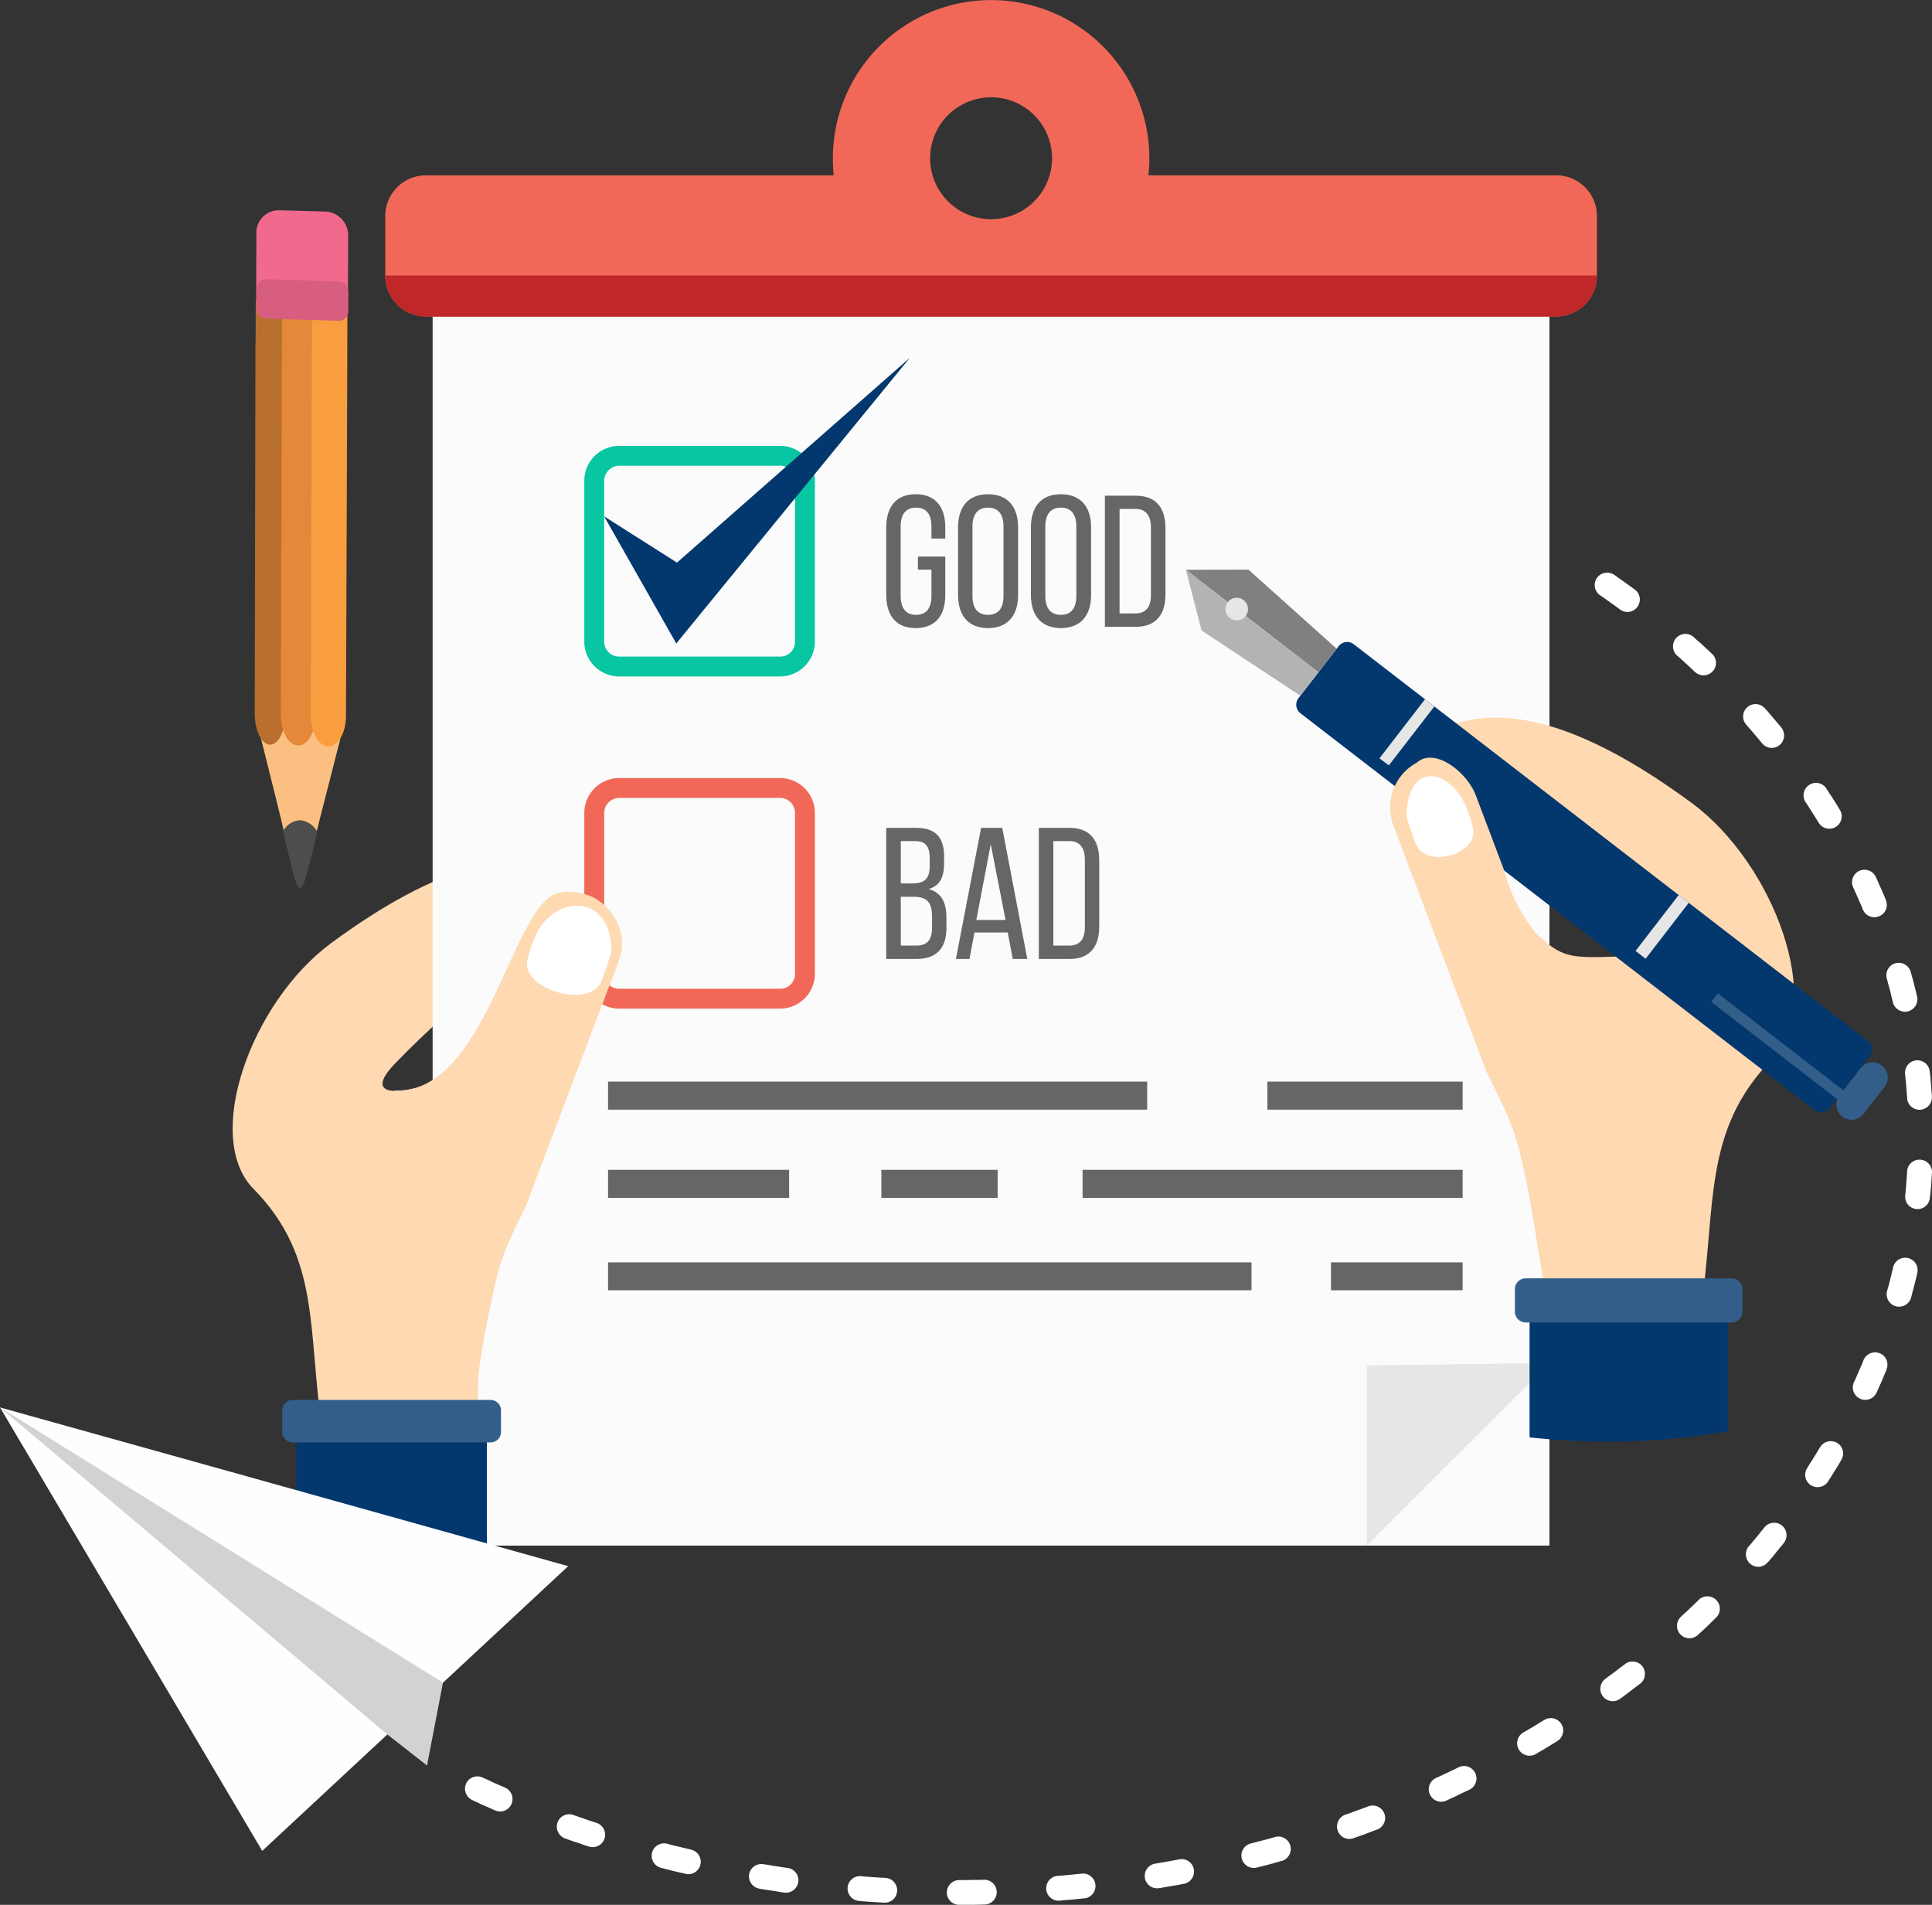 <svg xmlns="http://www.w3.org/2000/svg" width="361" height="355.916" viewBox="0 0 361 355.916">
  <rect x="0" y="0" width="361" height="355.916" fill="#333333" stroke="none"/>
  <g id="Review" transform="translate(-140.797 -124.088)">
    <g id="Group_224" data-name="Group 224" transform="translate(188.395 163.376)">
      <path id="Path_341" data-name="Path 341" d="M274.442,469.9l2.959-11.564c-5.029-8.954-10-10-14.925-.4l2.93,11.724c5.406,21.837,3.523,21.325,9.036.242Z" transform="translate(-261.4 -359.613)" fill="#fbc081" fill-rule="evenodd"/>
      <path id="Path_342" data-name="Path 342" d="M273.029,509.25c3.361,14.306,2.985,14.065,6.4.134a4.12,4.12,0,0,0-3.2-2.178,3.86,3.86,0,0,0-3.2,2.044Z" transform="translate(-267.731 -393.236)" fill="#4d4d4d" fill-rule="evenodd"/>
      <path id="Path_343" data-name="Path 343" d="M265.647,266.822l-.027,6.992-.107,61.663c-.027,3.173-1.318,5.728-2.877,5.674h0c-1.587-.026-2.851-2.663-2.851-5.809l.134-68.683a7.474,7.474,0,0,1,.027-.78l.027-7.045c0-2.717,1.1-4.894,2.447-4.868l3.254.107Z" transform="translate(-259.785 -241.3)" fill="#b96f2d" fill-rule="evenodd"/>
      <path id="Path_344" data-name="Path 344" d="M272.168,266.983l-.027,6.992-.188,61.663c-.027,3.173,1.425,5.809,3.227,5.835h0c1.775.054,3.254-2.5,3.254-5.673l.188-61.69.027-6.992.027-12.747-6.481-.135Z" transform="translate(-267.085 -241.461)" fill="#e4883a" fill-rule="evenodd"/>
      <path id="Path_345" data-name="Path 345" d="M292.766,267.521v2.771l-.242,65.913c0,3.171-1.506,5.727-3.307,5.673h0c-1.829-.027-3.308-2.662-3.281-5.835l.189-61.664.027-6.992.053-12.746,3.792.08c1.425.027,2.609,1.91,2.8,4.276Z" transform="translate(-275.474 -241.704)" fill="#f99e3f" fill-rule="evenodd"/>
      <path id="Path_346" data-name="Path 346" d="M264.76,222.3l8.606.242a4.441,4.441,0,0,1,4.276,4.411l-.027,11.133a4.192,4.192,0,0,1-4.3,4.2l-8.579-.242a4.421,4.421,0,0,1-4.275-4.41l.027-11.16a4.179,4.179,0,0,1,4.276-4.169Z" transform="translate(-260.189 -222.301)" fill="#f1698d" fill-rule="evenodd"/>
      <path id="Path_347" data-name="Path 347" d="M262.421,254.5l13.5.43a1.914,1.914,0,0,1,1.829,1.883V260.5a1.76,1.76,0,0,1-1.856,1.775l-13.473-.4a1.9,1.9,0,0,1-1.829-1.91v-3.657a1.791,1.791,0,0,1,1.829-1.8Z" transform="translate(-260.269 -241.622)" fill="#d85e7f" fill-rule="evenodd"/>
    </g>
    <path id="Path_348" data-name="Path 348" d="M253.35,587.535c-9.493-9.654-.43-34.9,14.549-45.931,19.2-14.118,36.089-20.007,48.808-11.026-11.94,11.482-25.278,21.567-36.814,33.453-9.87,10.139,12.989,4.034,22.992-5.62l1.506,32.028c-1.963,4.17-4.061,7.987-5.271,12.426-2.475,9.062-3.55,19.362-5.46,28.909l-27.4,1.1c-2.878-18.716-.189-32.406-12.908-45.341Z" transform="translate(-65.196 -241.32)" fill="#fed9b1" fill-rule="evenodd"/>
    <g id="Group_227" data-name="Group 227" transform="translate(212.786 124.088)">
      <g id="Group_225" data-name="Group 225">
        <rect id="Rectangle_99" data-name="Rectangle 99" width="208.682" height="229.658" transform="translate(8.848 59.135)" fill="#fbfbfb"/>
        <path id="Path_349" data-name="Path 349" d="M539.579,183.223H328.342a7.592,7.592,0,0,1-7.583-7.583V164.426a7.609,7.609,0,0,1,7.583-7.583h76.212a31.053,31.053,0,0,1-.161-3.173,29.568,29.568,0,1,1,59.136,0,24.841,24.841,0,0,1-.188,3.173h76.239a7.609,7.609,0,0,1,7.583,7.583V175.64a7.609,7.609,0,0,1-7.583,7.583ZM433.948,142.267a11.389,11.389,0,1,0,11.4,11.4,11.385,11.385,0,0,0-11.4-11.4Z" transform="translate(-320.759 -124.088)" fill="#f16858" fill-rule="evenodd"/>
        <path id="Path_350" data-name="Path 350" d="M539.579,260.421H328.342a7.592,7.592,0,0,1-7.583-7.583v-.081h226.4v.081a7.609,7.609,0,0,1-7.583,7.583Z" transform="translate(-320.759 -201.286)" fill="#c02729" fill-rule="evenodd"/>
        <path id="Path_351" data-name="Path 351" d="M779.237,794.841l34.126-34.125-34.126.456Z" transform="translate(-595.834 -506.048)" fill="#e6e6e6" fill-rule="evenodd"/>
      </g>
      <g id="Group_226" data-name="Group 226" transform="translate(37.191 66.854)">
        <path id="Path_352" data-name="Path 352" d="M420.213,332.353h30.118a6.4,6.4,0,0,1,4.572,1.909,6.462,6.462,0,0,1,1.91,4.6v30.092a6.521,6.521,0,0,1-6.482,6.481H420.213a6.521,6.521,0,0,1-6.482-6.481V338.861a6.52,6.52,0,0,1,6.482-6.508Zm30.118,3.711H420.213a2.849,2.849,0,0,0-2.771,2.8v30.092a2.8,2.8,0,0,0,2.771,2.77h30.118a2.754,2.754,0,0,0,2.77-2.77V338.861a2.8,2.8,0,0,0-2.77-2.8Z" transform="translate(-413.731 -315.895)" fill="#08c6a2"/>
        <path id="Path_353" data-name="Path 353" d="M420.213,487.509h30.118a6.52,6.52,0,0,1,6.482,6.481v30.12a6.52,6.52,0,0,1-6.482,6.48H420.213a6.52,6.52,0,0,1-6.482-6.48V493.99a6.52,6.52,0,0,1,6.482-6.481Zm30.118,3.711H420.213a2.85,2.85,0,0,0-2.771,2.77v30.12a2.8,2.8,0,0,0,2.771,2.769h30.118a2.755,2.755,0,0,0,2.77-2.769V493.99a2.8,2.8,0,0,0-2.77-2.77Z" transform="translate(-413.731 -408.984)" fill="#f16858"/>
        <path id="Path_354" data-name="Path 354" d="M560.256,354.941c-3.737,0-5.486,2.474-5.486,6.185v12.666c0,3.711,1.749,6.158,5.486,6.158,3.792,0,5.54-2.447,5.54-6.158v-7.206h-5.11v2.447h2.528v4.894c0,2.206-.887,3.55-2.877,3.55-1.963,0-2.877-1.344-2.877-3.55V360.965c0-2.205.914-3.523,2.877-3.523,1.99,0,2.877,1.317,2.877,3.523v2.259H565.8v-2.1c0-3.711-1.748-6.185-5.54-6.185Zm7.933,18.851c0,3.711,1.855,6.158,5.593,6.158,3.765,0,5.621-2.447,5.621-6.158V361.126c0-3.765-1.856-6.185-5.621-6.185-3.738,0-5.593,2.42-5.593,6.185Zm2.689-12.827c0-2.205.941-3.523,2.9-3.523,1.991,0,2.9,1.317,2.9,3.523v12.962c0,2.233-.914,3.55-2.9,3.55-1.963,0-2.9-1.317-2.9-3.55ZM581.8,373.792c0,3.711,1.856,6.158,5.594,6.158,3.791,0,5.647-2.447,5.647-6.158V361.126c0-3.765-1.856-6.185-5.647-6.185-3.738,0-5.594,2.42-5.594,6.185Zm2.69-12.827c0-2.205.941-3.523,2.9-3.523,1.99,0,2.9,1.317,2.9,3.523v12.962c0,2.233-.914,3.55-2.9,3.55-1.963,0-2.9-1.317-2.9-3.55Zm11.133-5.755v24.5h5.754c3.818,0,5.567-2.313,5.567-6.05v-12.37c0-3.792-1.748-6.078-5.567-6.078Zm2.743,22V357.684h2.931c1.989,0,2.931,1.236,2.931,3.469v12.612c0,2.232-.941,3.443-2.9,3.443Z" transform="translate(-498.351 -329.447)" fill="#666" fill-rule="evenodd"/>
        <path id="Path_355" data-name="Path 355" d="M554.77,510.77v24.5h5.621c3.819,0,5.62-2.071,5.62-5.755V527.47c0-2.716-.914-4.6-3.307-5.271,2.151-.646,2.877-2.259,2.877-4.868v-1.156c0-3.6-1.506-5.406-5.325-5.406Zm2.716,10.38v-7.906H560.2c1.963,0,2.689,1.049,2.689,3.227V517.9c0,2.554-1.13,3.254-3.281,3.254Zm0,11.617v-9.116h2.393c2.34,0,3.443.888,3.443,3.631v2.178c0,2.259-.914,3.307-2.931,3.307Zm19.981-2.446.942,4.948h2.716l-4.679-24.5h-3.953l-4.706,24.5h2.529l.941-4.948Zm-3.173-16.486,2.769,14.145H571.6Zm8.982-3.065v24.5H589c3.818,0,5.567-2.313,5.567-6.051v-12.37c0-3.793-1.748-6.078-5.567-6.078Zm2.715,22V513.244h2.958c1.99,0,2.932,1.237,2.932,3.468v12.613c0,2.232-.942,3.442-2.9,3.442Z" transform="translate(-498.351 -422.941)" fill="#666" fill-rule="evenodd"/>
        <path id="Path_356" data-name="Path 356" d="M423.008,320.846l13.473,23.745,43.646-53.381-43.511,38.268Z" transform="translate(-419.297 -291.211)" fill="#03386e" fill-rule="evenodd"/>
        <rect id="Rectangle_100" data-name="Rectangle 100" width="100.738" height="5.243" transform="translate(4.438 135.241)" fill="#666"/>
        <rect id="Rectangle_101" data-name="Rectangle 101" width="21.729" height="5.244" transform="translate(55.505 151.724)" fill="#666"/>
        <rect id="Rectangle_102" data-name="Rectangle 102" width="36.492" height="5.243" transform="translate(127.63 135.241)" fill="#666"/>
        <rect id="Rectangle_103" data-name="Rectangle 103" width="71.021" height="5.244" transform="translate(93.1 151.724)" fill="#666"/>
        <rect id="Rectangle_104" data-name="Rectangle 104" width="120.234" height="5.216" transform="translate(4.438 169.016)" fill="#666"/>
        <rect id="Rectangle_105" data-name="Rectangle 105" width="24.606" height="5.216" transform="translate(139.516 169.016)" fill="#666"/>
        <rect id="Rectangle_106" data-name="Rectangle 106" width="33.83" height="5.244" transform="translate(4.438 151.724)" fill="#666"/>
      </g>
    </g>
    <g id="Group_228" data-name="Group 228" transform="translate(406.058 258.173)">
      <path id="Path_357" data-name="Path 357" d="M892.3,758.162a133.057,133.057,0,0,1-22.537,1.936,136.257,136.257,0,0,1-14.495-.807V738.369a2.976,2.976,0,0,1,2.662-3.2h31.706a2.977,2.977,0,0,1,2.663,3.2Z" transform="translate(-834.723 -624.806)" fill="#03386e" fill-rule="evenodd"/>
      <path id="Path_358" data-name="Path 358" d="M869.847,523.011c9.9-10.085.429-36.358-15.141-47.815-19.981-14.682-37.568-20.813-50.8-11.482q20.816,20.008,41.656,40.015c-17.937.7-13.715,1.21-27.268-11.053l-1.588,33.347c2.071,4.329,4.25,8.31,5.514,12.935,2.554,9.413,3.683,20.142,5.674,30.065l28.506,1.13c3.012-19.469.214-33.7,13.446-47.142Z" transform="translate(-803.907 -459.279)" fill="#fed9b1" fill-rule="evenodd"/>
      <path id="Path_359" data-name="Path 359" d="M850.429,729.44h38.482a2.031,2.031,0,0,0,2.017-2.017V723.2a2.014,2.014,0,0,0-2.017-2.017H850.429a2.015,2.015,0,0,0-2.017,2.017v4.222a2.032,2.032,0,0,0,2.017,2.017Z" transform="translate(-830.609 -616.416)" fill="#335e8a" fill-rule="evenodd"/>
    </g>
    <g id="Group_229" data-name="Group 229" transform="translate(362.386 230.527)">
      <path id="Path_360" data-name="Path 360" d="M747.061,437.276l96.058,74.142a2.014,2.014,0,0,0,2.823-.378l7.5-9.706a2.02,2.02,0,0,0-.376-2.824L757.01,424.368a2.014,2.014,0,0,0-2.824.376l-7.5,9.708a2.012,2.012,0,0,0,.377,2.823Z" transform="translate(-725.654 -410.439)" fill="#03386e" fill-rule="evenodd"/>
      <path id="Path_361" data-name="Path 361" d="M722.89,404.931l-16.457-14.763-11.7.027L719.5,409.341Z" transform="translate(-694.734 -390.168)" fill="gray" fill-rule="evenodd"/>
      <path id="Path_362" data-name="Path 362" d="M716.113,413.765l-18.447-12.183-2.931-11.348L719.5,409.382Z" transform="translate(-694.734 -390.208)" fill="#b3b3b3" fill-rule="evenodd"/>
      <path id="Path_363" data-name="Path 363" d="M716.588,403.751a2.109,2.109,0,1,1-2.958.377,2.1,2.1,0,0,1,2.958-.377Z" transform="translate(-705.804 -398.05)" fill="#e6e6e6" fill-rule="evenodd"/>
      <path id="Path_364" data-name="Path 364" d="M1007.077,620.867h0a2.854,2.854,0,0,1,.539,3.978l-3.926,5.058a2.859,2.859,0,0,1-3.98.537h0a2.858,2.858,0,0,1-.51-3.979l3.926-5.083a2.8,2.8,0,0,1,3.952-.51Z" transform="translate(-877.055 -528.224)" fill="#335e8a" fill-rule="evenodd"/>
      <path id="Path_365" data-name="Path 365" d="M966.7,607.656l-25.358-19.578-1.237,1.587,25.359,19.577Z" transform="translate(-841.952 -508.909)" fill="#335e8a" fill-rule="evenodd"/>
      <rect id="Rectangle_107" data-name="Rectangle 107" width="13.189" height="2.377" transform="matrix(0.611, -0.792, 0.792, 0.611, 84.017, 71.242)" fill="#e6e6e6"/>
      <path id="Path_366" data-name="Path 366" d="M793.652,450.735l1.748,1.345-8.5,11-1.748-1.317Z" transform="translate(-748.984 -426.507)" fill="#e6e6e6" fill-rule="evenodd"/>
    </g>
    <g id="Group_233" data-name="Group 233" transform="translate(193.532 265.664)">
      <g id="Group_230" data-name="Group 230" transform="translate(206.991)">
        <path id="Path_367" data-name="Path 367" d="M806.094,485.006l5.513,14.6c1.721,7.019,6.4,12.235,10.381,16.78l.591,12.236c.215,4.544-1.425,14.953-4.411,11.51h0a7.229,7.229,0,0,1-10.272-3.98l-17.265-45.69a9.5,9.5,0,0,1,4.411-11.51h0c3.388-3.038,9.439,1.8,11.052,6.051Z" transform="translate(-790.07 -478.003)" fill="#fed9b1" fill-rule="evenodd"/>
        <path id="Path_368" data-name="Path 368" d="M799.405,499.01c-.27-.807-1.614-4.465-1.614-4.975.216-9.6,6.938-8.928,10.38-3.227a21.26,21.26,0,0,1,1.991,5.351c1.426,4.975-8.928,8.121-10.756,2.851Z" transform="translate(-794.703 -483.187)" fill="#fff" fill-rule="evenodd"/>
      </g>
      <g id="Group_232" data-name="Group 232" transform="translate(0 25.073)">
        <g id="Group_231" data-name="Group 231" transform="translate(12.854)">
          <path id="Path_369" data-name="Path 369" d="M312.961,577.793l-8.2,38.321,9.816,22.831,13.768.807.216-9.035A181.534,181.534,0,0,1,332.3,611.49c1.21-4.439,3.307-8.256,5.271-12.426,0-.215,15.732-41.547,17.318-45.742s-.537-8.955-4.329-11.322c-2.179-1.372-6.132-1.775-8.068-.726-8.095,4.382-13.069,37.192-29.527,36.518Z" transform="translate(-304.758 -540.681)" fill="#fed9b1" fill-rule="evenodd"/>
          <path id="Path_370" data-name="Path 370" d="M400.961,560.986c.3-.887,1.775-4.921,1.775-5.486-.215-10.541-9.788-10.246-13.58-3.953a21.423,21.423,0,0,0-2.1,5.648c-1.56,5.459,11.913,9.573,13.9,3.792Z" transform="translate(-354.061 -544.553)" fill="#fff" fill-rule="evenodd"/>
        </g>
        <path id="Path_371" data-name="Path 371" d="M279.281,813.514a125.131,125.131,0,0,0,35.578,1.1V794.5a2.854,2.854,0,0,0-2.555-3.066H281.836a2.835,2.835,0,0,0-2.555,3.066Z" transform="translate(-276.619 -691.127)" fill="#03386e" fill-rule="evenodd"/>
        <path id="Path_372" data-name="Path 372" d="M311.565,785.924H274.589a1.95,1.95,0,0,1-1.963-1.936v-4.061a1.951,1.951,0,0,1,1.963-1.936h36.976a1.946,1.946,0,0,1,1.936,1.936v4.061a1.945,1.945,0,0,1-1.936,1.936Z" transform="translate(-272.626 -683.061)" fill="#335e8a" fill-rule="evenodd"/>
      </g>
    </g>
    <g id="Group_235" data-name="Group 235" transform="translate(140.797 231.086)">
      <g id="Group_234" data-name="Group 234" transform="translate(0 155.978)">
        <path id="Path_373" data-name="Path 373" d="M140.8,781.484,193.881,796.3l53.085,14.844-28.587,26.6-28.586,26.6L165.3,822.9Z" transform="translate(-140.797 -781.484)" fill="#fefefe" fill-rule="evenodd"/>
        <path id="Path_374" data-name="Path 374" d="M140.8,781.484l41.386,25.71L223.57,832.9l-2.985,15.491-7.422-5.809-36.17-30.549Z" transform="translate(-140.797 -781.484)" fill="#d0d2d4" fill-rule="evenodd"/>
      </g>
      <path id="Path_375" data-name="Path 375" d="M359.348,620.9a2.341,2.341,0,0,1-1.129-3.092,2.314,2.314,0,0,1,3.092-1.1l.108.054.914.4.888.43.914.4.914.4.43.188a2.328,2.328,0,0,1,1.21,3.066,2.294,2.294,0,0,1-3.065,1.182l-.457-.188-.941-.429-.942-.4-.914-.429-.914-.432Zm17.372,7.181a2.348,2.348,0,0,1-1.426-2.985,2.307,2.307,0,0,1,2.959-1.4l.861.3.968.323.968.348.968.323.592.188a2.322,2.322,0,0,1-1.452,4.411l-.619-.189-.994-.35-1-.323-.995-.349Zm17.937,5.486a2.319,2.319,0,1,1,1.156-4.491l.08.026,1.022.27,1.022.242,1.022.242,1.022.241.269.081a2.316,2.316,0,0,1-1.022,4.518l-.323-.08-1.048-.242-1.048-.243-1.022-.268-1.049-.269Zm18.367,3.9a2.354,2.354,0,0,1-1.936-2.663,2.326,2.326,0,0,1,2.689-1.909l.78.108,1.048.187,1.076.162,1.049.161.565.081a2.325,2.325,0,0,1,1.99,2.608,2.35,2.35,0,0,1-2.636,1.991l-.592-.081-1.076-.187-1.1-.162-1.076-.161Zm18.61,2.285a2.319,2.319,0,0,1,.349-4.625l.888.08,1.1.082,1.1.08,1.1.054.4.027a2.332,2.332,0,0,1,2.178,2.446,2.3,2.3,0,0,1-2.447,2.179l-.43-.028-1.13-.054-1.129-.08-1.1-.08Zm18.744.727a2.3,2.3,0,0,1-2.34-2.314,2.329,2.329,0,0,1,2.313-2.312h1.425l1.129-.028h1.13l.914-.026a2.314,2.314,0,1,1,.108,4.626l-.94.026-1.158.028h-2.581Zm18.743-.78a2.321,2.321,0,1,1-.4-4.625l1.05-.081,1.128-.108,1.1-.107,1.1-.107.188-.027a2.326,2.326,0,0,1,.484,4.626h-.188l-1.13.134-1.129.107-1.129.081Zm18.583-2.339a2.309,2.309,0,0,1-2.663-1.883,2.34,2.34,0,0,1,1.91-2.689l.35-.055,1.075-.187,1.076-.188,1.049-.188.968-.189a2.326,2.326,0,0,1,.861,4.572l-.968.188-1.1.188-1.1.188-1.074.19Zm18.367-3.873A2.319,2.319,0,1,1,504.915,629l.3-.08,1.022-.268,1.049-.269,1.022-.269,1.021-.3h0a2.324,2.324,0,0,1,1.292,4.465h-.054l-1.049.3-1.049.3-1.048.268-1.05.27Zm17.964-5.46a2.3,2.3,0,0,1-2.959-1.4,2.346,2.346,0,0,1,1.4-2.985l.832-.268.969-.377.968-.35.968-.349.565-.216a2.32,2.32,0,1,1,1.668,4.33l-.592.215-.994.376-1,.378-.994.349Zm17.4-7.045a2.328,2.328,0,1,1-1.963-4.221l.887-.4.914-.43.914-.431.888-.43.539-.269a2.327,2.327,0,1,1,2.07,4.168l-.565.269-.941.43-.915.457-.941.43Zm16.673-8.686a2.326,2.326,0,1,1-2.367-4.006l.511-.3.834-.483.86-.511.834-.511.834-.512.054-.026a2.313,2.313,0,1,1,2.447,3.926l-.054.053-.861.512-.86.537-.86.512-.888.51ZM573.812,602a2.318,2.318,0,0,1-2.743-3.737l.564-.431.78-.564.754-.565.754-.592.779-.565.028-.026a2.312,2.312,0,0,1,3.253.376,2.348,2.348,0,0,1-.4,3.281l-.053.027-.779.59-.78.593-.781.591-.78.592Zm14.548-11.94a2.321,2.321,0,1,1-3.146-3.415l.242-.242.7-.618.672-.645.673-.646.672-.646.349-.35a2.33,2.33,0,0,1,3.281.028,2.307,2.307,0,0,1-.027,3.281l-.376.376-.7.672-.672.672-.7.646-.7.644Zm13.07-13.58a2.309,2.309,0,0,1-3.254.3,2.341,2.341,0,0,1-.3-3.281l.3-.322.565-.7.592-.7.564-.7.565-.7.323-.4a2.326,2.326,0,0,1,3.656,2.877l-.349.431-.592.726-.591.726-.592.727-.592.7ZM612.7,561.367a2.336,2.336,0,0,1-3.225.7,2.3,2.3,0,0,1-.673-3.2l.028-.054.457-.752.484-.754.458-.726.456-.754.459-.752.054-.08a2.323,2.323,0,0,1,3.172-.834,2.293,2.293,0,0,1,.808,3.173l-.054.107-.457.78-.483.78-.484.779-.484.78-.484.753Zm9.063-16.593a2.329,2.329,0,0,1-4.249-1.908l.081-.162.377-.806.323-.779.349-.808.35-.78.322-.807V538.7a2.343,2.343,0,0,1,3.013-1.29,2.3,2.3,0,0,1,1.29,3.012v.054l-.349.833-.35.834-.35.833-.376.806-.351.834ZM628.214,527a2.325,2.325,0,0,1-4.491-1.211l.027-.108.242-.834.215-.833.215-.834.188-.834.215-.833.026-.135a2.316,2.316,0,1,1,4.518,1.022l-.026.161-.215.888-.216.861-.216.86-.241.887-.215.861Zm3.5-18.584a2.312,2.312,0,1,1-4.6-.483h0l.082-.888.08-.86.054-.861.08-.86.054-.861v-.188a2.33,2.33,0,0,1,4.652.269l-.026.215-.054.887-.054.914-.08.888-.081.914-.108.888Zm.377-18.932a2.318,2.318,0,0,1-4.626.3v-.189l-.08-.887-.054-.887-.081-.861-.081-.86-.08-.861a2.311,2.311,0,1,1,4.6-.483l.108.886.081.915.081.887.054.914.081.914Zm-2.77-18.743a2.322,2.322,0,0,1-4.519,1.076l-.054-.242-.215-.834-.188-.834-.214-.834-.243-.834-.215-.834a2.316,2.316,0,0,1,4.464-1.237l.242.861.242.861.214.86.217.86.215.887Zm-5.836-17.99a2.27,2.27,0,0,1-1.237,3.011,2.3,2.3,0,0,1-3.038-1.237l-.054-.134-.324-.78-.35-.78-.349-.807-.35-.779-.349-.78-.054-.108a2.328,2.328,0,0,1,4.221-1.964l.054.108.377.834.348.807.377.834.35.807.35.834ZM614.9,435.888a2.317,2.317,0,1,1-3.952,2.421l-.054-.081-.457-.753-.457-.726L609.5,436l-.457-.725-.484-.727-.054-.081a2.327,2.327,0,0,1,3.873-2.581l.052.107.485.754.511.753.485.78.483.752.458.78Zm-10.945-15.382a2.343,2.343,0,0,1-.323,3.28,2.309,2.309,0,0,1-3.254-.323l-.241-.294-.566-.673-.591-.7-.565-.672-.592-.672-.4-.458a2.315,2.315,0,1,1,3.469-3.066l.429.457.592.7.618.726.592.7.591.7Zm-12.908-13.742a2.322,2.322,0,0,1-3.174,3.389l-.134-.108-.672-.646-.673-.618-.671-.618-.672-.618-.539-.457a2.325,2.325,0,0,1,3.066-3.5l.538.511.726.618.7.645.7.645.673.646Zm-14.469-12.048a2.318,2.318,0,0,1,.484,3.254,2.288,2.288,0,0,1-3.226.484l-.378-.269-.753-.564-.78-.538-.78-.564-.753-.538-.3-.189a2.327,2.327,0,0,1-.593-3.227,2.36,2.36,0,0,1,3.255-.592l.3.215.781.565.805.565.78.564.78.565Z" transform="translate(-271.116 -391.565)" fill="#fff"/>
    </g>
  </g>
</svg>
